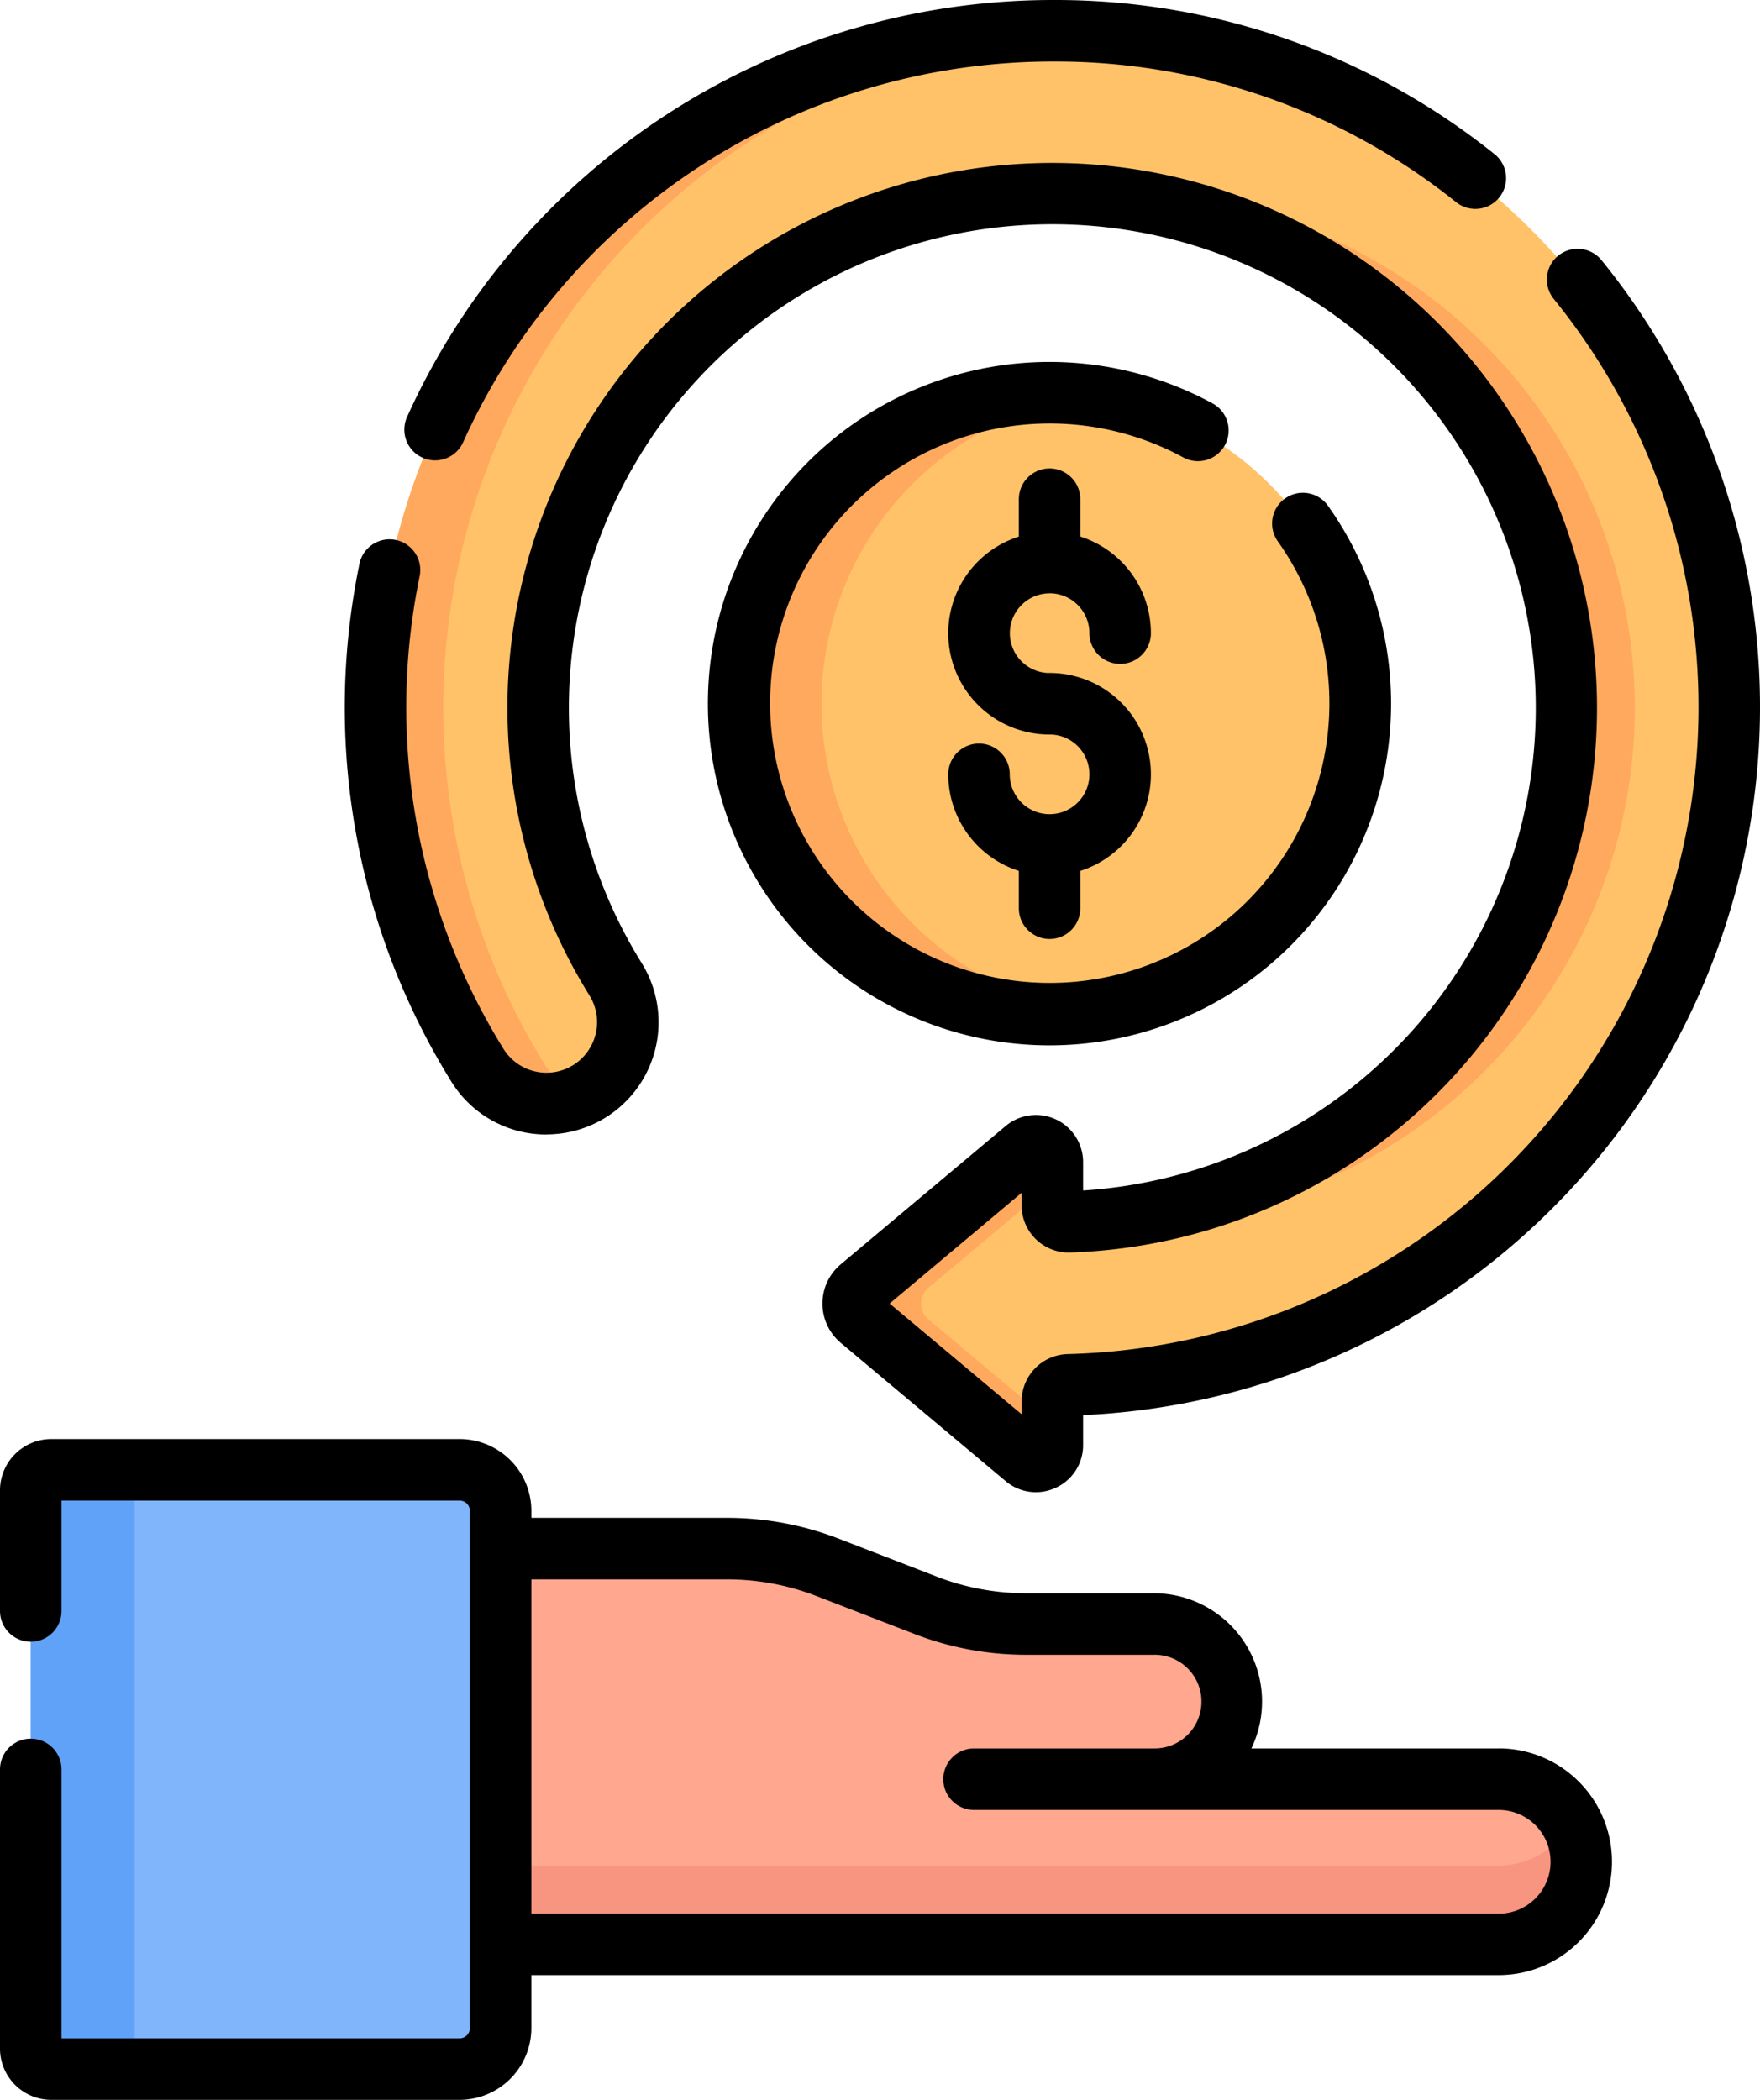 <svg xmlns="http://www.w3.org/2000/svg" width="100.167" height="119.471" viewBox="0 0 100.167 119.471">
  <g id="Grupo_158700" data-name="Grupo 158700" transform="translate(-41.364)">
    <g id="Grupo_158700-2" data-name="Grupo 158700" transform="translate(65.187 88.109)">
      <path id="Trazado_224148" data-name="Trazado 224148" d="M204.929,390.717H185.3a4.415,4.415,0,1,0,0-8.83h-7.265a15.888,15.888,0,0,1-5.73-1.069l-5.557-2.149a15.884,15.884,0,0,0-5.73-1.069H143.458v22.514h61.471a4.7,4.7,0,0,0,0-9.4Z" transform="translate(-143.458 -377.599)" fill="#ffa78f"/>
    </g>
    <g id="Grupo_158701" data-name="Grupo 158701" transform="translate(65.187 103.683)">
      <path id="Trazado_224149" data-name="Trazado 224149" d="M204.929,446.8H143.458v4.484h61.471a4.7,4.7,0,0,0,4.129-6.94,4.7,4.7,0,0,1-4.129,2.456Z" transform="translate(-143.458 -444.342)" fill="#f89580"/>
    </g>
    <g id="Grupo_158702" data-name="Grupo 158702" transform="translate(43.114 83.625)">
      <path id="Trazado_224150" data-name="Trazado 224150" d="M75.606,360.715v29.428a2.333,2.333,0,0,1-2.333,2.333H50.031a1.167,1.167,0,0,1-1.167-1.167V359.549a1.167,1.167,0,0,1,1.167-1.167H73.272a2.333,2.333,0,0,1,2.334,2.333Z" transform="translate(-48.864 -358.382)" fill="#80b4fb"/>
    </g>
    <g id="Grupo_158703" data-name="Grupo 158703" transform="translate(43.114 83.625)">
      <path id="Trazado_224151" data-name="Trazado 224151" d="M54.778,391.311V359.549a1.167,1.167,0,0,1,1.167-1.167H50.032a1.167,1.167,0,0,0-1.167,1.167v31.762a1.167,1.167,0,0,0,1.167,1.167h5.913A1.167,1.167,0,0,1,54.778,391.311Z" transform="translate(-48.865 -358.382)" fill="#61a2f9"/>
    </g>
    <g id="Grupo_158704" data-name="Grupo 158704" transform="translate(62.733 1.75)">
      <path id="Trazado_224152" data-name="Trazado 224152" d="M142.678,68.542a4.631,4.631,0,0,0,3.922-7.088,29.11,29.11,0,0,1-4.388-14.814,29.263,29.263,0,1,1,30.22,28.631.932.932,0,0,1-.963-.931V71.871a.933.933,0,0,0-1.533-.715l-9.384,7.867a1.167,1.167,0,0,0,0,1.788l9.384,7.867a.933.933,0,0,0,1.533-.715v-2.5a.929.929,0,0,1,.9-.93A38.516,38.516,0,1,0,138.75,66.368a4.627,4.627,0,0,0,3.928,2.175Z" transform="translate(-132.944 -7.5)" fill="#ffc269"/>
    </g>
    <g id="Grupo_158705" data-name="Grupo 158705" transform="translate(103.204 11.011)">
      <path id="Trazado_224153" data-name="Trazado 224153" d="M333.7,76.45a29.268,29.268,0,0,1-25.132,28.972.93.93,0,0,0,.691.276,29.263,29.263,0,0,0-1.174-58.51c-.571,0-1.139.027-1.7.064A29.264,29.264,0,0,1,333.7,76.45Z" transform="translate(-306.382 -47.187)" fill="#ffa95f"/>
    </g>
    <g id="Grupo_158706" data-name="Grupo 158706" transform="translate(62.733 1.75)">
      <path id="Trazado_224154" data-name="Trazado 224154" d="M142.61,66.368A38.527,38.527,0,0,1,173.4,7.55c-.552-.027-1.107-.045-1.666-.049a38.528,38.528,0,0,0-32.98,58.867,4.652,4.652,0,0,0,5.866,1.757,4.61,4.61,0,0,1-2.006-1.757Z" transform="translate(-132.944 -7.5)" fill="#ffa95f"/>
    </g>
    <g id="Grupo_158707" data-name="Grupo 158707" transform="translate(89.923 65.186)">
      <path id="Trazado_224155" data-name="Trazado 224155" d="M253.742,289.235a1.166,1.166,0,0,1,0-1.788l7.058-5.917v-1.235a.933.933,0,0,0-1.533-.715l-9.384,7.867a1.166,1.166,0,0,0,0,1.788l9.384,7.867a.933.933,0,0,0,1.533-.715v-1.235Z" transform="translate(-249.466 -279.36)" fill="#ffa95f"/>
    </g>
    <g id="Grupo_158708" data-name="Grupo 158708" transform="translate(83.415 22.35)">
      <circle id="Elipse_6203" data-name="Elipse 6203" cx="17.685" cy="17.685" r="17.685" fill="#ffc269"/>
    </g>
    <g id="Grupo_158709" data-name="Grupo 158709" transform="translate(83.415 22.35)">
      <path id="Trazado_224156" data-name="Trazado 224156" d="M226.279,113.466a17.685,17.685,0,0,1,15.333-17.525,17.685,17.685,0,1,0,0,35.049,17.684,17.684,0,0,1-15.333-17.524Z" transform="translate(-221.575 -95.781)" fill="#ffa95f"/>
    </g>
    <g id="Grupo_158710" data-name="Grupo 158710" transform="translate(41.364)">
      <path id="Trazado_224157" data-name="Trazado 224157" d="M126.658,368.483H112.585a6.164,6.164,0,0,0-5.559-8.83H99.762a14.084,14.084,0,0,1-5.1-.952l-5.557-2.15a17.568,17.568,0,0,0-6.362-1.187H71.606v-.4a4.088,4.088,0,0,0-4.083-4.083H44.281a2.92,2.92,0,0,0-2.917,2.917v6.865a1.75,1.75,0,1,0,3.5,0v-6.281H67.522a.584.584,0,0,1,.583.583v29.429a.584.584,0,0,1-.583.583H44.864v-15.3a1.75,1.75,0,1,0-3.5,0V385.56a2.92,2.92,0,0,0,2.917,2.917H67.522a4.088,4.088,0,0,0,4.083-4.083v-3.014h55.052a6.448,6.448,0,0,0,0-12.9Zm0,9.4H71.606V358.865H82.743a14.085,14.085,0,0,1,5.1.952l5.557,2.15a17.569,17.569,0,0,0,6.362,1.187h7.265a2.665,2.665,0,1,1,0,5.329H96.8a1.75,1.75,0,0,0,0,3.5h29.861a2.948,2.948,0,1,1,0,5.9Z" transform="translate(-41.364 -269.006)"/>
      <path id="Trazado_224158" data-name="Trazado 224158" d="M278.416,121.325a2.27,2.27,0,0,1,2.267,2.267,1.75,1.75,0,1,0,3.5,0,5.777,5.777,0,0,0-4.017-5.495v-2.124a1.75,1.75,0,1,0-3.5,0V118.1a5.767,5.767,0,0,0,1.75,11.262c.043,0,.086,0,.128,0a2.267,2.267,0,1,1-2.395,2.263,1.75,1.75,0,0,0-3.5,0,5.777,5.777,0,0,0,4.017,5.495v2.124a1.75,1.75,0,0,0,3.5,0v-2.124a5.767,5.767,0,0,0-1.75-11.262c-.043,0-.086,0-.128,0a2.267,2.267,0,0,1,.128-4.53Z" transform="translate(-218.681 -87.57)"/>
      <path id="Trazado_224159" data-name="Trazado 224159" d="M243.487,93.009a1.75,1.75,0,0,0-.7-2.374,19.441,19.441,0,1,0,6.583,5.847,1.75,1.75,0,1,0-2.854,2.025,15.914,15.914,0,1,1-5.4-4.8,1.749,1.749,0,0,0,2.373-.7Z" transform="translate(-173.774 -67.682)"/>
      <path id="Trazado_224160" data-name="Trazado 224160" d="M141.012,26.038a1.748,1.748,0,0,0,2.315-.875A36.827,36.827,0,0,1,176.868,3.5h.246a36.458,36.458,0,0,1,22.765,8.031A1.75,1.75,0,0,0,202.066,8.8,39.926,39.926,0,0,0,177.137,0h-.269a40.332,40.332,0,0,0-36.731,23.723,1.75,1.75,0,0,0,.875,2.315Z" transform="translate(-116.97)"/>
      <path id="Trazado_224161" data-name="Trazado 224161" d="M136.928,94.967a6.381,6.381,0,0,0,5.408-9.763,27.515,27.515,0,1,1,25.132,12.953V96.546a2.683,2.683,0,0,0-4.408-2.056l-9.384,7.867a2.917,2.917,0,0,0,0,4.47l9.384,7.867a2.665,2.665,0,0,0,1.717.631,2.692,2.692,0,0,0,1.142-.256,2.658,2.658,0,0,0,1.549-2.431v-1.7a40.33,40.33,0,0,0,29.505-65.709,1.75,1.75,0,1,0-2.714,2.21,36.829,36.829,0,0,1-27.677,60.026,2.694,2.694,0,0,0-2.614,2.68v.745l-7.51-6.3,7.51-6.3v.718a2.682,2.682,0,0,0,2.77,2.68,31.005,31.005,0,1,0-27.374-14.642,2.88,2.88,0,1,1-4.878,3.064A36.884,36.884,0,0,1,129.7,63.255a1.75,1.75,0,1,0-3.428-.7,40.386,40.386,0,0,0,5.246,29.417,6.337,6.337,0,0,0,5.413,3Z" transform="translate(-105.825 -30.425)"/>
    </g>
  </g>
</svg>
